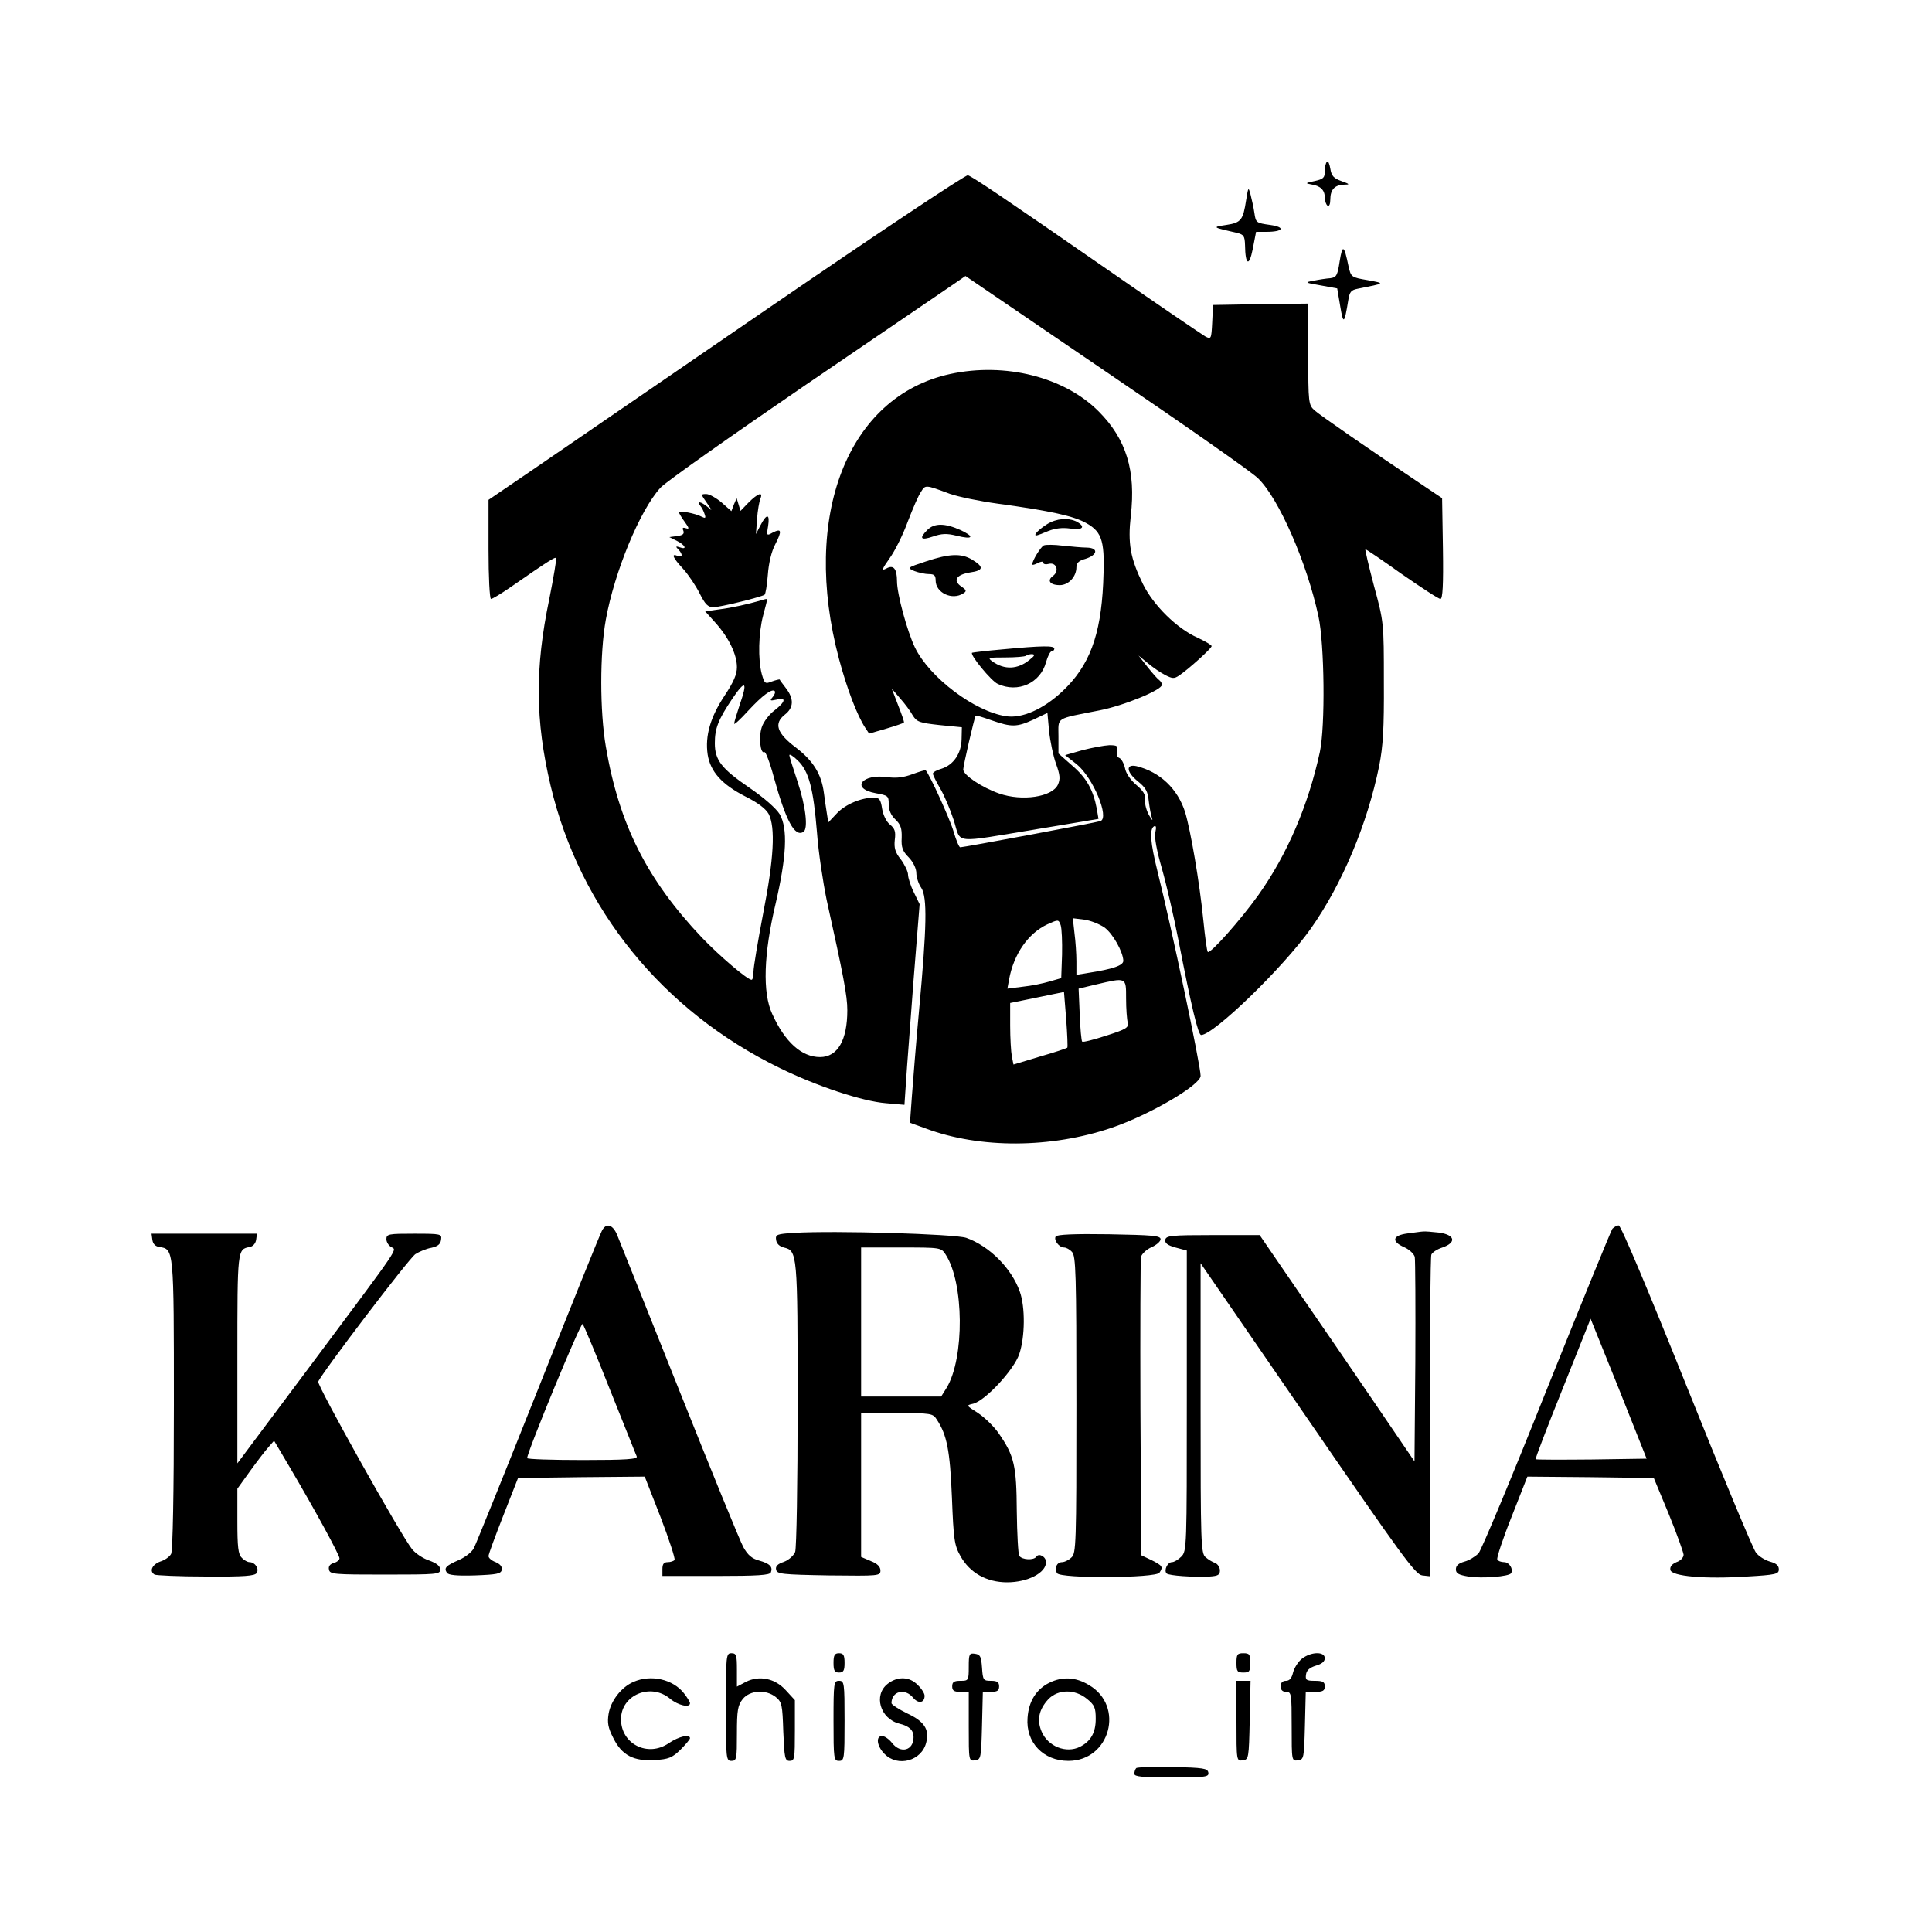 <?xml version="1.0" standalone="no"?>
<!DOCTYPE svg PUBLIC "-//W3C//DTD SVG 20010904//EN"
 "http://www.w3.org/TR/2001/REC-SVG-20010904/DTD/svg10.dtd">
<svg version="1.0" xmlns="http://www.w3.org/2000/svg"
 width="700pt" height="700pt" viewBox="0 0 700 700"
 preserveAspectRatio="xMidYMid meet">
<g transform="translate(0,700) scale(0.1,-0.1)"
fill="#000000" stroke="none">
<path d="M4808 6414 c-5 -4 -8 -20 -8 -35 0 -23 -5 -28 -37 -35 -33 -7 -35 -8
-13 -12 34 -5 50 -20 50 -48 0 -12 5 -26 10 -29 6 -4 10 6 10 22 0 36 16 53
50 54 22 0 21 2 -10 13 -28 10 -36 19 -40 45 -3 18 -8 29 -12 25z"/>
<path d="M2795 5891 c-385 -264 -773 -530 -862 -591 l-163 -111 0 -180 c0 -99
4 -179 9 -179 5 0 35 18 67 40 143 99 165 113 169 108 2 -2 -9 -69 -25 -149
-52 -249 -51 -439 5 -676 106 -447 406 -816 831 -1023 135 -66 298 -120 383
-127 l68 -6 6 89 c3 49 16 212 27 363 l22 275 -21 43 c-12 24 -21 53 -21 64 0
11 -12 36 -26 55 -21 26 -25 42 -22 71 4 30 0 41 -17 55 -13 10 -25 34 -29 58
-5 33 -10 40 -29 40 -47 0 -103 -24 -134 -56 l-32 -34 -5 32 c-3 18 -8 53 -11
76 -9 68 -39 116 -102 164 -69 52 -80 87 -39 119 32 25 33 57 4 95 -12 16 -23
30 -23 32 -1 1 -14 -2 -28 -7 -25 -10 -27 -8 -37 27 -14 53 -12 148 5 212 8
30 15 57 15 59 0 2 -10 0 -22 -4 -48 -14 -105 -27 -153 -33 l-50 -7 36 -40
c49 -54 79 -116 79 -162 0 -27 -12 -54 -45 -104 -51 -77 -71 -145 -61 -213 10
-62 51 -108 137 -152 46 -23 73 -44 84 -63 25 -49 19 -162 -20 -361 -19 -100
-35 -194 -35 -211 0 -16 -3 -29 -7 -29 -15 0 -117 87 -180 153 -199 210 -300
410 -348 692 -22 128 -22 339 0 460 31 172 123 396 198 478 18 20 255 187 527
373 272 185 514 350 536 365 l42 29 508 -346 c280 -190 529 -364 552 -387 75
-72 177 -305 219 -500 22 -101 25 -399 5 -492 -42 -194 -119 -372 -222 -517
-64 -90 -176 -216 -184 -207 -3 2 -10 54 -16 114 -14 140 -46 325 -66 392 -27
85 -91 146 -176 167 -41 9 -37 -22 6 -56 27 -22 35 -36 38 -70 3 -24 8 -52 12
-63 4 -11 -1 -6 -10 10 -10 17 -17 42 -15 56 2 20 -7 34 -32 55 -20 17 -38 42
-41 61 -4 17 -13 34 -21 37 -8 3 -11 13 -8 25 5 18 1 21 -28 21 -19 -1 -62 -9
-97 -18 l-63 -18 42 -33 c59 -48 120 -194 86 -206 -13 -5 -495 -95 -508 -95
-4 0 -15 26 -24 57 -13 45 -86 205 -101 222 -1 2 -23 -5 -48 -14 -32 -12 -58
-15 -89 -11 -94 14 -137 -41 -44 -58 45 -8 47 -10 47 -40 0 -21 8 -40 24 -55
19 -18 24 -32 23 -66 -2 -35 3 -49 26 -72 16 -17 27 -40 27 -56 0 -15 8 -40
18 -54 22 -34 20 -139 -8 -443 -11 -118 -22 -258 -26 -311 l-7 -97 58 -21
c195 -73 453 -72 673 3 138 47 322 155 322 188 0 38 -106 540 -156 740 -26
105 -30 153 -13 164 8 4 9 -3 5 -22 -4 -19 5 -66 24 -132 16 -56 43 -173 60
-260 47 -241 71 -342 82 -342 45 0 297 244 397 385 113 160 205 378 248 590
14 71 18 134 17 305 0 214 0 216 -36 348 -19 72 -33 132 -31 132 3 0 62 -40
132 -90 71 -49 133 -90 140 -90 8 0 11 49 9 183 l-3 182 -64 43 c-199 133
-379 258 -398 275 -22 20 -23 26 -23 204 l0 183 -172 -2 -173 -3 -3 -63 c-3
-61 -4 -62 -25 -51 -12 7 -173 116 -357 244 -375 260 -484 333 -503 340 -7 3
-327 -210 -712 -474z m-115 -1445 c-11 -33 -20 -63 -20 -68 0 -5 23 16 51 47
52 56 86 81 96 71 3 -3 0 -13 -7 -21 -12 -14 -10 -15 13 -10 37 10 34 -7 -7
-39 -19 -14 -40 -42 -46 -61 -12 -36 -5 -99 10 -90 4 2 20 -39 34 -92 44 -159
76 -217 107 -197 18 11 8 94 -21 181 -16 48 -30 92 -30 97 0 5 14 -3 30 -19
41 -39 57 -102 70 -260 5 -71 22 -182 35 -245 61 -275 75 -348 75 -400 0 -109
-35 -170 -99 -170 -66 0 -127 54 -173 156 -36 77 -31 218 12 399 40 172 45
273 15 325 -13 21 -56 59 -110 96 -101 69 -125 100 -125 161 0 54 12 85 63
161 48 71 57 64 27 -22z m1168 -905 l-3 -85 -42 -12 c-23 -7 -67 -16 -97 -19
l-56 -7 6 33 c17 93 70 168 139 200 40 18 40 18 48 -3 4 -12 6 -60 5 -107z
m153 99 c31 -22 68 -89 69 -121 0 -17 -37 -30 -127 -44 l-43 -7 0 49 c0 26 -3
72 -7 102 l-6 54 41 -5 c23 -3 55 -16 73 -28z m79 -257 c0 -38 3 -77 6 -88 4
-18 -5 -24 -77 -47 -46 -15 -85 -25 -88 -22 -3 2 -7 47 -9 98 l-4 94 63 15
c111 26 109 27 109 -50z m-213 -179 c-2 -2 -46 -17 -99 -32 l-96 -29 -6 30
c-3 16 -6 66 -6 111 l0 82 98 20 97 20 8 -99 c4 -55 6 -101 4 -103z"/>
<path d="M4515 6275 c-11 -72 -18 -82 -72 -90 -52 -8 -52 -8 40 -29 23 -6 27
-11 28 -44 1 -73 15 -80 28 -14 l12 62 37 0 c62 0 71 17 14 25 -50 7 -52 8
-57 43 -3 21 -10 51 -14 67 -8 29 -8 28 -16 -20z"/>
<path d="M4854 6054 c-8 -53 -12 -59 -34 -62 -14 -1 -41 -5 -60 -9 -34 -6 -33
-7 25 -17 l60 -11 11 -65 c11 -67 15 -65 29 22 5 31 10 37 35 42 100 20 100
19 35 31 -59 10 -60 11 -69 50 -16 78 -22 81 -32 19z"/>
<path d="M3443 5645 c-372 -81 -541 -514 -403 -1033 29 -108 65 -203 95 -249
l14 -21 62 18 c34 10 63 20 64 22 2 2 -8 30 -21 63 l-23 60 30 -35 c17 -19 38
-47 46 -62 15 -24 25 -27 97 -35 l81 -8 -1 -43 c-1 -52 -29 -93 -72 -107 -18
-5 -32 -13 -32 -18 0 -5 12 -29 26 -53 15 -25 37 -77 50 -117 27 -86 -8 -82
302 -31 l222 37 -6 36 c-13 69 -37 112 -88 156 l-51 45 0 62 c0 71 -14 62 148
94 88 17 227 74 227 93 0 5 -4 12 -9 16 -5 3 -24 24 -43 48 l-33 42 34 -28
c18 -15 47 -35 63 -43 26 -13 32 -14 51 -1 34 23 117 98 117 106 0 4 -24 18
-52 31 -74 33 -159 117 -197 194 -46 94 -55 147 -44 247 19 163 -16 278 -117
379 -124 124 -338 178 -537 135z m-2 -434 c31 -11 109 -27 175 -36 191 -26
276 -45 321 -71 58 -33 67 -67 60 -218 -9 -189 -50 -299 -148 -391 -69 -65
-147 -99 -204 -90 -114 17 -277 140 -330 249 -28 58 -65 194 -65 240 0 46 -13
61 -39 46 -18 -9 -16 -3 12 37 19 26 49 86 66 133 18 47 39 96 48 108 16 26
15 26 104 -7z m385 -978 c15 -41 16 -56 7 -76 -21 -45 -130 -61 -213 -32 -63
22 -130 67 -130 87 0 14 40 187 45 195 1 2 27 -6 58 -17 72 -25 91 -25 152 3
l50 24 6 -66 c4 -37 15 -90 25 -118z"/>
<path d="M3794 5101 c-30 -19 -52 -41 -39 -41 3 0 22 7 43 16 25 10 51 13 80
9 45 -7 57 6 23 25 -30 15 -73 12 -107 -9z"/>
<path d="M3360 5080 c-31 -31 -24 -39 20 -24 32 11 50 12 86 3 60 -15 67 -4
13 21 -56 25 -94 25 -119 0z"/>
<path d="M3782 5024 c-11 -5 -42 -55 -42 -69 0 -3 9 -1 20 5 12 6 20 7 20 1 0
-5 9 -7 20 -4 27 7 39 -25 16 -43 -24 -17 -12 -34 24 -34 32 0 60 31 60 65 0
15 9 24 32 30 45 14 49 40 6 41 -18 0 -58 4 -88 7 -30 4 -61 4 -68 1z"/>
<path d="M3355 4966 c-69 -23 -69 -23 -42 -35 16 -6 39 -11 53 -11 19 0 24 -5
24 -23 0 -45 60 -73 100 -47 13 8 12 12 -7 25 -32 22 -18 43 32 51 49 7 51 20
6 47 -39 23 -82 21 -166 -7z"/>
<path d="M3630 4647 c-58 -5 -106 -11 -108 -12 -9 -7 70 -103 93 -113 73 -34
155 3 175 79 6 21 15 39 20 39 6 0 10 5 10 10 0 11 -42 11 -190 -3z m101 -37
c-43 -36 -92 -38 -136 -6 -18 13 -14 14 48 14 37 0 71 3 74 6 4 3 13 6 22 6
12 -1 10 -6 -8 -20z"/>
<path d="M2561 5178 c20 -29 21 -31 3 -15 -24 20 -41 23 -27 5 6 -7 13 -21 16
-31 5 -14 3 -16 -11 -9 -22 12 -82 23 -82 16 0 -3 9 -19 21 -35 16 -22 17 -27
5 -23 -12 4 -15 2 -10 -9 4 -11 -2 -17 -23 -19 l-28 -4 28 -14 c30 -15 38 -33
10 -23 -15 5 -16 3 -5 -8 17 -18 15 -30 -3 -23 -24 10 -18 -6 20 -47 19 -21
46 -61 60 -89 20 -40 30 -50 50 -50 24 0 170 36 185 45 4 3 9 35 12 72 3 42
13 85 27 111 25 49 23 59 -10 42 -21 -12 -22 -11 -16 24 7 45 -5 46 -27 4
l-17 -33 4 55 c2 30 8 63 12 73 11 27 -9 20 -43 -14 l-29 -30 -7 23 -7 23 -10
-23 -9 -24 -35 31 c-20 17 -45 31 -56 31 -20 0 -20 -1 2 -32z"/>
<path d="M2181 2541 c-6 -10 -110 -268 -231 -573 -121 -304 -226 -564 -233
-577 -6 -13 -31 -33 -54 -43 -48 -21 -55 -29 -44 -46 5 -9 35 -12 102 -10 80
3 94 6 97 20 2 12 -6 21 -22 28 -14 5 -26 15 -26 22 0 7 25 74 54 148 l53 135
230 3 229 2 57 -146 c31 -81 54 -151 51 -156 -3 -4 -14 -8 -25 -8 -14 0 -19
-7 -19 -25 l0 -25 194 0 c153 0 195 3 199 13 8 20 -4 32 -43 43 -26 7 -41 20
-57 49 -12 22 -117 279 -233 570 -116 292 -218 545 -225 563 -16 36 -39 42
-54 13z m29 -576 c51 -126 94 -236 97 -242 4 -10 -39 -13 -196 -13 -111 0
-201 3 -201 7 0 22 194 493 201 486 4 -4 49 -111 99 -238z"/>
<path d="M5842 2548 c-5 -7 -112 -269 -238 -583 -125 -314 -236 -580 -247
-593 -12 -12 -35 -26 -51 -30 -21 -6 -31 -14 -31 -28 0 -15 10 -20 45 -26 50
-8 148 0 155 12 9 15 -7 40 -25 40 -11 0 -22 4 -25 10 -3 5 20 75 52 155 l57
145 229 -2 229 -3 54 -130 c29 -71 53 -138 54 -148 0 -10 -11 -22 -26 -27 -16
-7 -24 -16 -22 -28 4 -23 124 -34 278 -24 105 6 115 9 115 26 0 14 -10 22 -32
28 -17 5 -41 19 -51 33 -11 14 -124 286 -252 605 -137 342 -237 580 -245 580
-7 0 -17 -6 -23 -12z m-75 -836 c-110 -1 -201 -1 -203 1 -2 2 42 117 98 256
l101 253 102 -253 101 -254 -199 -3z"/>
<path d="M2877 2533 c-63 -4 -68 -6 -65 -26 2 -13 12 -23 28 -27 49 -12 50
-19 50 -567 0 -291 -4 -522 -9 -536 -6 -14 -23 -29 -41 -36 -22 -7 -31 -16
-28 -28 3 -16 20 -18 191 -21 182 -2 187 -2 187 18 0 13 -11 25 -35 34 l-35
15 0 260 0 261 130 0 c124 0 130 -1 144 -23 37 -56 48 -112 55 -282 6 -155 9
-174 31 -213 34 -61 95 -95 169 -95 74 0 141 34 141 73 0 20 -26 34 -35 20 -9
-14 -52 -12 -62 3 -4 6 -8 80 -9 162 -1 165 -9 200 -65 281 -17 25 -51 58 -75
74 -44 28 -44 28 -18 34 44 11 148 123 167 180 21 62 22 170 2 226 -30 85
-110 165 -194 195 -42 14 -479 27 -624 18z m549 -78 c67 -102 69 -375 4 -483
l-20 -32 -145 0 -145 0 0 270 0 270 145 0 c142 0 145 0 161 -25z"/>
<path d="M5100 2531 c-55 -7 -60 -29 -12 -50 18 -8 35 -24 38 -35 2 -12 3
-183 2 -381 l-3 -360 -143 210 c-79 116 -205 300 -281 410 l-137 200 -169 0
c-152 0 -170 -2 -173 -17 -2 -12 8 -20 37 -28 l41 -11 0 -544 c0 -532 0 -545
-20 -565 -11 -11 -26 -20 -34 -20 -16 0 -30 -30 -19 -41 9 -8 95 -14 156 -11
30 2 37 6 37 22 0 11 -8 23 -17 27 -10 3 -26 13 -35 21 -17 14 -18 52 -18 540
l0 525 388 -564 c339 -493 390 -564 415 -567 l27 -3 0 575 c0 316 3 581 6 590
3 8 21 20 40 26 52 18 46 46 -12 54 -26 3 -52 5 -58 4 -6 0 -31 -4 -56 -7z"/>
<path d="M552 2508 c2 -15 11 -24 25 -26 53 -8 53 -4 53 -570 0 -322 -4 -530
-10 -542 -5 -10 -23 -23 -40 -28 -29 -11 -40 -35 -20 -47 5 -3 89 -7 186 -7
139 -1 178 2 184 13 10 15 -6 39 -26 39 -7 0 -20 7 -28 16 -13 12 -16 39 -16
133 l0 117 46 64 c26 36 56 75 67 87 l20 23 55 -93 c95 -161 182 -321 182
-333 0 -6 -9 -14 -21 -17 -13 -4 -20 -12 -17 -24 3 -17 18 -18 203 -18 188 0
200 1 200 18 0 13 -13 23 -40 33 -22 7 -50 26 -62 41 -41 51 -345 594 -340
607 12 30 329 447 352 462 14 9 40 20 58 23 23 5 33 13 35 29 3 21 1 22 -97
22 -93 0 -101 -1 -101 -20 0 -10 8 -23 17 -28 21 -13 42 18 -287 -423 l-270
-361 0 380 c0 399 0 395 45 404 12 2 21 13 23 26 l3 22 -191 0 -191 0 3 -22z"/>
<path d="M3825 2520 c-8 -13 12 -40 31 -40 7 0 20 -7 28 -16 14 -14 16 -78 16
-553 0 -508 -1 -539 -18 -554 -10 -10 -26 -17 -34 -17 -19 0 -29 -22 -18 -40
12 -20 359 -18 371 2 14 21 11 25 -28 45 l-38 18 -3 530 c-1 292 0 539 2 551
3 11 20 27 38 35 18 8 33 21 33 29 0 13 -29 15 -187 18 -124 2 -189 -1 -193
-8z"/>
<path d="M2630 815 c0 -188 1 -195 20 -195 19 0 20 7 20 99 0 84 3 102 21 125
26 32 84 36 120 7 22 -18 24 -28 27 -125 4 -96 6 -106 23 -106 18 0 19 8 19
110 l0 110 -33 36 c-39 43 -96 55 -145 30 l-32 -17 0 61 c0 53 -2 60 -20 60
-19 0 -20 -7 -20 -195z"/>
<path d="M3020 975 c0 -28 4 -35 20 -35 16 0 20 7 20 35 0 28 -4 35 -20 35
-16 0 -20 -7 -20 -35z"/>
<path d="M3510 961 c0 -50 -1 -51 -30 -51 -23 0 -30 -4 -30 -20 0 -16 7 -20
30 -20 l30 0 0 -126 c0 -124 0 -125 23 -122 21 3 22 7 25 126 l3 122 29 0 c23
0 30 4 30 20 0 15 -7 20 -29 20 -28 0 -30 2 -33 48 -3 40 -6 47 -25 50 -21 3
-23 0 -23 -47z"/>
<path d="M4480 975 c0 -31 3 -35 25 -35 22 0 25 4 25 35 0 31 -3 35 -25 35
-22 0 -25 -4 -25 -35z"/>
<path d="M4717 990 c-14 -11 -28 -34 -32 -50 -5 -21 -13 -30 -26 -30 -12 0
-19 -7 -19 -20 0 -13 7 -20 20 -20 19 0 20 -7 20 -126 0 -124 0 -125 23 -122
21 3 22 7 25 126 l3 122 34 0 c28 0 35 4 35 20 0 16 -7 20 -36 20 -31 0 -35 3
-32 23 2 15 13 25 36 32 21 6 32 15 32 27 0 25 -50 24 -83 -2z"/>
<path d="M2295 906 c-44 -19 -82 -68 -90 -116 -5 -32 -2 -50 17 -87 31 -63 74
-85 151 -80 49 3 62 8 92 37 19 19 35 38 35 42 0 16 -40 7 -77 -18 -76 -52
-173 -3 -173 87 0 88 108 133 178 74 29 -24 72 -34 72 -16 0 4 -10 21 -22 36
-40 51 -120 69 -183 41z"/>
<path d="M3216 899 c-52 -41 -27 -126 42 -144 37 -9 52 -24 52 -49 0 -49 -47
-61 -78 -21 -11 14 -27 25 -36 25 -24 0 -19 -37 9 -65 48 -49 135 -25 151 42
12 47 -7 76 -69 105 -31 15 -57 32 -57 37 0 44 50 56 79 19 19 -22 41 -18 41
8 0 8 -11 26 -25 39 -30 31 -73 32 -109 4z"/>
<path d="M3802 903 c-47 -23 -75 -67 -79 -127 -7 -89 57 -156 148 -156 151 0
205 199 74 275 -48 29 -96 31 -143 8z m137 -59 c27 -22 31 -32 31 -72 0 -50
-18 -81 -57 -101 -50 -25 -116 1 -139 55 -18 42 -10 80 24 117 35 37 97 38
141 1z"/>
<path d="M3020 765 c0 -138 1 -145 20 -145 19 0 20 7 20 145 0 138 -1 145 -20
145 -19 0 -20 -7 -20 -145z"/>
<path d="M4480 764 c0 -145 0 -145 23 -142 21 3 22 6 25 146 l3 142 -26 0 -25
0 0 -146z"/>
<path d="M4117 594 c-4 -4 -7 -13 -7 -21 0 -10 29 -13 136 -13 124 0 135 2
132 18 -3 15 -18 17 -129 20 -69 1 -128 -1 -132 -4z"/>
</g>
</svg>

